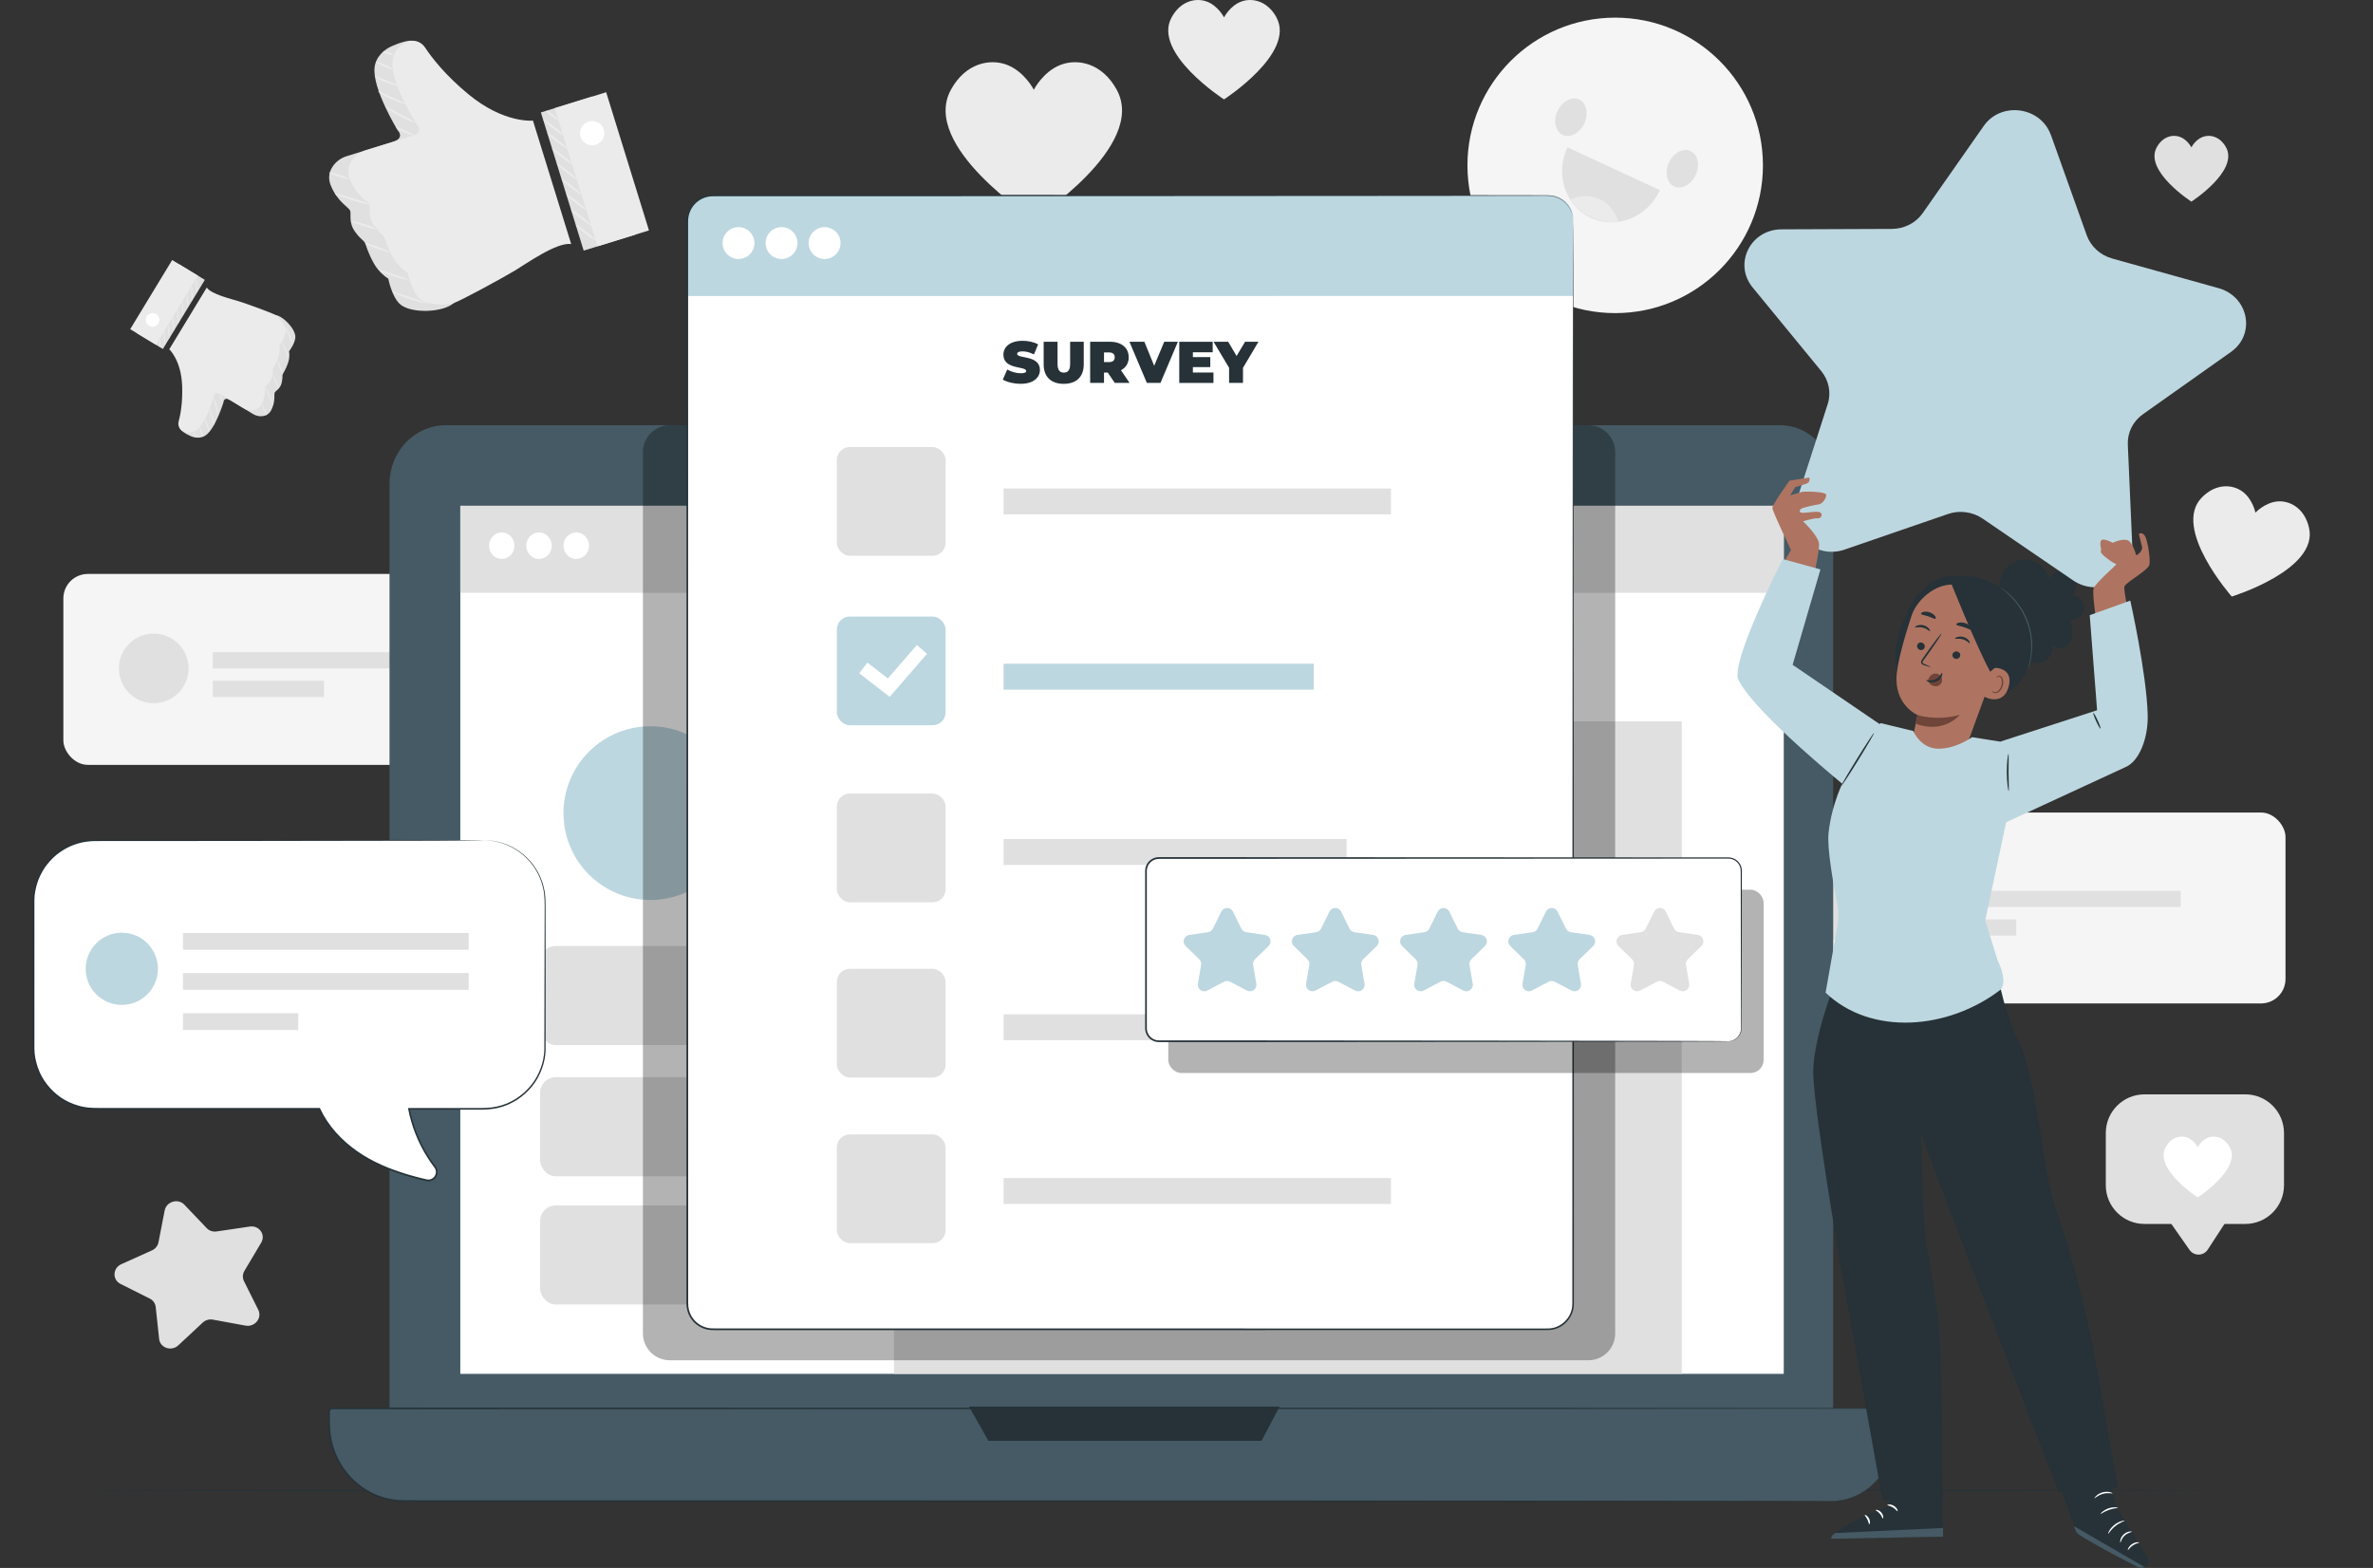 <?xml version="1.0" encoding="UTF-8"?>
<svg xmlns="http://www.w3.org/2000/svg" viewBox="0 0 708.95 468.46">
  <rect x="0" y="0" width="708.95" height="468.46" fill="#333333" stroke="none"/>
  <defs>
    <style>
      .cls-1 {
        fill: #fff;
      }

      .cls-2 {
        fill: #f5f5f5;
      }

      .cls-3 {
        fill: #455a64;
      }

      .cls-4 {
        fill: #ae7461;
      }

      .cls-5 {
        fill: #e0e0e0;
      }

      .cls-6 {
        fill: #bdd7e0;
      }

      .cls-7 {
        fill: #6f4439;
      }

      .cls-8 {
        opacity: .3;
      }

      .cls-9 {
        fill: #ebebeb;
      }

      .cls-10 {
        fill: #263238;
      }
    </style>
  </defs>
  <g id="Background_Complete" data-name="Background Complete">
    <path class="cls-9" d="M689.84,157.69c-1.38-6.02-5.88-8.17-9.4-7.88-3.82,.32-6.62,3.36-6.62,3.36,0,0-.79-4.05-3.89-6.32-2.85-2.09-7.81-2.61-12.13,1.8-9.03,9.2,8.95,29.58,8.95,29.58,0,0,25.97-7.97,23.09-20.54Z"/>
    <path class="cls-9" d="M333.63,26.81c-4.41-8.07-11.73-9.32-16.65-7.48-5.35,2-8.12,7.48-8.12,7.48,0,0-2.78-5.48-8.12-7.48-4.92-1.84-12.24-.58-16.65,7.48-9.21,16.83,24.77,38.75,24.77,38.75,0,0,33.98-21.91,24.77-38.75Z"/>
    <path class="cls-9" d="M381.36,5.2c-2.79-5.1-7.42-5.89-10.53-4.73-3.38,1.26-5.14,4.73-5.14,4.73,0,0-1.76-3.47-5.14-4.73-3.11-1.16-7.74-.37-10.53,4.73-5.82,10.64,15.66,24.5,15.66,24.5,0,0,21.49-13.86,15.66-24.5Z"/>
    <g>
      <g>
        <circle class="cls-2" cx="482.55" cy="49.41" r="44.14"/>
        <path class="cls-5" d="M498.6,48.56c-1.35,2.92-.65,6.11,1.56,7.14,2.21,1.02,5.1-.51,6.45-3.43,1.35-2.92,.65-6.11-1.56-7.14-2.21-1.02-5.1,.51-6.45,3.43Z"/>
        <path class="cls-5" d="M465.31,33.16c-1.35,2.92-.65,6.11,1.56,7.14,2.21,1.02,5.1-.51,6.45-3.43,1.35-2.92,.65-6.11-1.56-7.14-2.21-1.02-5.1,.51-6.45,3.43Z"/>
      </g>
      <g>
        <path class="cls-5" d="M468.27,44.02c-3.75,8.11-.61,17.55,7.03,21.09,7.63,3.53,16.86-.18,20.62-8.3l-27.64-12.79Z"/>
        <path class="cls-9" d="M469.1,59.62s4.34-2.22,8.8-.15c4.46,2.07,5.6,6.82,5.6,6.82,0,0-8.76,1.34-14.4-6.66Z"/>
      </g>
    </g>
    <g>
      <g>
        <rect class="cls-5" x="167.62" y="30.23" width="16.08" height="43.22" transform="translate(-7.47 54.31) rotate(-17.21)"/>
        <rect class="cls-9" x="171.77" y="28.95" width="16.08" height="43.22" transform="translate(-6.91 55.48) rotate(-17.21)"/>
        <path class="cls-1" d="M173.45,40.86c.59,1.91,2.63,2.99,4.54,2.39,1.91-.59,2.99-2.63,2.39-4.54-.59-1.91-2.63-2.99-4.54-2.39-1.91,.59-2.99,2.63-2.39,4.54Z"/>
        <path class="cls-9" d="M163.54,39.78c.11-.14,1.54,.79,3.19,2.08,1.65,1.29,2.9,2.45,2.79,2.59-.11,.14-1.54-.79-3.19-2.08-1.65-1.29-2.9-2.45-2.79-2.59Z"/>
        <path class="cls-9" d="M164.95,44.35c.11-.14,1.54,.79,3.19,2.08,1.65,1.29,2.9,2.45,2.79,2.59-.11,.14-1.54-.79-3.19-2.08-1.65-1.29-2.9-2.45-2.79-2.59Z"/>
        <path class="cls-9" d="M166.37,48.92c.11-.14,1.54,.79,3.19,2.08,1.65,1.29,2.9,2.45,2.79,2.59-.11,.14-1.54-.79-3.19-2.08-1.65-1.29-2.9-2.45-2.79-2.59Z"/>
        <path class="cls-9" d="M167.78,53.49c.11-.14,1.54,.79,3.19,2.08,1.65,1.29,2.9,2.45,2.79,2.59-.11,.14-1.54-.79-3.19-2.08-1.65-1.29-2.9-2.45-2.79-2.59Z"/>
        <path class="cls-9" d="M169.2,58.05c.11-.14,1.54,.79,3.19,2.08,1.65,1.29,2.9,2.45,2.79,2.59-.11,.14-1.54-.79-3.19-2.08-1.65-1.29-2.9-2.45-2.79-2.59Z"/>
        <path class="cls-9" d="M170.61,62.62c.11-.14,1.54,.79,3.19,2.08,1.65,1.29,2.9,2.45,2.79,2.59-.11,.14-1.54-.79-3.19-2.08-1.65-1.29-2.9-2.45-2.79-2.59Z"/>
        <path class="cls-9" d="M172.03,67.19c.11-.14,1.54,.79,3.19,2.08,1.65,1.29,2.9,2.45,2.79,2.59s-1.54-.79-3.19-2.08c-1.65-1.29-2.9-2.45-2.79-2.59Z"/>
        <path class="cls-9" d="M162.33,35.74c.11-.14,1.54,.79,3.19,2.08,1.65,1.29,2.9,2.45,2.79,2.59-.11,.14-1.54-.79-3.19-2.08-1.65-1.29-2.9-2.45-2.79-2.59Z"/>
        <path class="cls-9" d="M163.22,33.08c.11-.14,.99,.36,1.97,1.13,.98,.76,1.68,1.5,1.57,1.64-.11,.14-.99-.36-1.97-1.13-.98-.76-1.68-1.5-1.57-1.64Z"/>
      </g>
      <g>
        <path class="cls-5" d="M165.62,74.03l-12.14-36.22s-8.61,.94-19.27-7.86c-7.05-5.82-7.69-14.11-9.6-17.03-1.17-1.79-5.67,.04-7.62,.9-1.85,.82-4.69,2.87-5.08,6.32-.73,6.4,6.9,18.79,6.9,18.79,0,0,2.36,2.28-1.48,3.47l-13.7,4.24c-1.78,.55-3.34,1.68-4.33,3.25-.87,1.38-1.39,3.24-.5,5.46,2.03,5.08,5.49,6.57,5.83,7.66,.34,1.1-.57,3.48,1.5,6.3,2.07,2.81,2.68,2.33,3.14,3.84,.47,1.51,1.93,5.26,3.61,7.3,1.68,2.03,3.12,2.79,3.12,2.79,0,0,.98,5.2,3.38,7.52,3.15,3.04,12.95,2.67,16.15-.19,1.5-1.34,9.05-5.81,12.59-7.96,3.54-2.15,13.24-9.22,17.5-8.58Z"/>
        <path class="cls-9" d="M170.65,72.93l-11.43-36.9s-8.61,.94-19.27-7.86c-7.05-5.82-11.04-11.06-12.96-13.98-1.17-1.79-3.46-2.53-5.41-1.67-1.85,.82-3.93,2.29-4.32,5.74-.73,6.4,7.28,18.89,7.28,18.89,0,0,2.36,2.28-1.48,3.47l-13.7,4.24c-1.78,.55-3.34,1.68-4.33,3.25-.87,1.38-1.39,3.24-.5,5.46,2.03,5.08,5.49,6.57,5.83,7.66,.34,1.1-.57,3.48,1.5,6.3s2.68,2.33,3.14,3.84c.47,1.51,1.93,5.26,3.61,7.3,1.68,2.03,3.12,2.79,3.12,2.79,0,0,1.12,5.07,3.38,7.52s8.49,2.18,10.41,1.58c1.92-.59,14.79-7.59,18.33-9.74,3.54-2.15,12.54-8.54,16.79-7.91Z"/>
        <path class="cls-9" d="M115.24,31.96c.1-.16,2.07,.89,4.5,2.17,2.43,1.28,4.41,2.32,4.33,2.49-.07,.16-2.18-.62-4.64-1.92-2.45-1.29-4.29-2.59-4.2-2.74Z"/>
        <path class="cls-9" d="M112.98,27.26c.1-.15,1.89,.78,4.18,1.77,2.3,.98,4.12,1.93,4.04,2.1-.07,.15-1.98-.52-4.3-1.51-2.33-1-4.02-2.21-3.92-2.36Z"/>
        <path class="cls-9" d="M111.97,22.69c.11-.17,1.54,.63,3.44,1.28,1.94,.64,3.43,1.48,3.34,1.64-.08,.16-1.61-.39-3.56-1.03-1.98-.68-3.32-1.76-3.23-1.89Z"/>
        <path class="cls-9" d="M112.33,18.51c.07-.16,1.24,.18,2.62,.78,1.38,.59,2.44,1.21,2.37,1.37-.07,.16-1.24-.18-2.62-.78-1.38-.59-2.44-1.21-2.37-1.37Z"/>
        <path class="cls-9" d="M114.44,15.46c.04-.17,.77-.11,1.63,.14,.86,.25,1.5,.59,1.45,.76-.06,.17-.79,.11-1.63-.14-.84-.24-1.49-.58-1.45-.76Z"/>
        <path class="cls-9" d="M118.33,38.13c.07-.16,1.31,.21,2.77,.84,1.46,.63,2.58,1.27,2.51,1.44-.07,.16-1.31-.21-2.77-.84-1.46-.63-2.58-1.27-2.51-1.44Z"/>
        <path class="cls-9" d="M100.02,57.9c.05-.17,2.37,.4,5.18,1.26,2.81,.87,5.04,1.71,4.99,1.88-.05,.17-2.37-.4-5.18-1.27-2.81-.87-5.04-1.71-4.99-1.88Z"/>
        <path class="cls-9" d="M98.3,51.58c.05-.17,1.45,.11,3.13,.64,1.67,.52,2.99,1.08,2.94,1.25-.05,.17-1.45-.11-3.13-.64-1.67-.52-2.99-1.08-2.94-1.25Z"/>
        <path class="cls-9" d="M104.89,66.21c.03-.17,1.81,.03,3.9,.68,2.09,.64,3.68,1.47,3.61,1.63-.07,.17-1.74-.38-3.8-1.01-2.06-.64-3.74-1.12-3.71-1.3Z"/>
        <path class="cls-9" d="M109.09,72.7c.06-.17,1.75,.28,3.78,1.01,2.03,.72,3.62,1.45,3.56,1.62-.06,.17-1.75-.28-3.78-1.01-2.03-.72-3.62-1.45-3.56-1.62Z"/>
        <path class="cls-9" d="M113.29,80.61c.07-.17,1.98,.52,4.34,1.31,2.36,.79,4.3,1.38,4.26,1.56-.04,.17-2.07-.15-4.46-.95-2.4-.8-4.21-1.76-4.14-1.92Z"/>
        <path class="cls-9" d="M117.24,87.14c.07-.16,2.29,.63,5.06,1.54,2.76,.93,5.01,1.63,4.97,1.8-.04,.18-2.39-.25-5.18-1.19-2.79-.92-4.93-1.99-4.85-2.16Z"/>
      </g>
    </g>
    <g>
      <rect class="cls-2" x="18.93" y="171.48" width="158.32" height="57.04" rx="7.31" ry="7.31"/>
      <circle class="cls-5" cx="45.93" cy="199.7" r="10.41"/>
      <rect class="cls-5" x="63.58" y="194.86" width="82.34" height="4.84"/>
      <rect class="cls-5" x="63.58" y="203.4" width="33.23" height="4.84"/>
    </g>
    <g>
      <rect class="cls-2" x="524.49" y="242.76" width="158.32" height="57.04" rx="7.31" ry="7.31"/>
      <circle class="cls-5" cx="551.49" cy="270.99" r="10.41" transform="translate(15.11 570.78) rotate(-55.37)"/>
      <rect class="cls-5" x="569.14" y="266.15" width="82.34" height="4.84"/>
      <rect class="cls-5" x="569.14" y="274.69" width="33.23" height="4.84"/>
    </g>
    <g>
      <g>
        <rect class="cls-5" x="39.01" y="87.12" width="24.16" height="8.99" transform="translate(-53.74 87.74) rotate(-58.74)"/>
        <rect class="cls-9" x="36.93" y="85.86" width="24.16" height="8.99" transform="translate(-53.66 85.36) rotate(-58.74)"/>
        <path class="cls-1" d="M47.32,96.62c.58-.96,.28-2.21-.68-2.79s-2.21-.28-2.79,.68c-.58,.96-.28,2.21,.68,2.79,.96,.58,2.21,.28,2.79-.68Z"/>
        <path class="cls-9" d="M50.54,101.16c-.1,0-.24-.94-.31-2.11-.07-1.17-.05-2.12,.05-2.13,.1,0,.24,.94,.31,2.11,.07,1.17,.05,2.12-.05,2.13Z"/>
        <path class="cls-9" d="M51.93,98.88c-.1,0-.24-.94-.31-2.11-.07-1.17-.05-2.12,.05-2.13,.1,0,.24,.94,.31,2.11,.07,1.17,.05,2.12-.05,2.13Z"/>
        <path class="cls-9" d="M53.31,96.59c-.1,0-.24-.94-.31-2.11-.07-1.17-.05-2.12,.05-2.13,.1,0,.24,.94,.31,2.11,.07,1.17,.05,2.12-.05,2.13Z"/>
        <path class="cls-9" d="M54.7,94.31c-.1,0-.24-.94-.31-2.11-.07-1.17-.05-2.12,.05-2.13,.1,0,.24,.94,.31,2.11,.07,1.17,.05,2.12-.05,2.13Z"/>
        <path class="cls-9" d="M56.09,92.02c-.1,0-.24-.94-.31-2.11-.07-1.17-.05-2.12,.05-2.13,.1,0,.24,.94,.31,2.11,.07,1.17,.05,2.12-.05,2.13Z"/>
        <path class="cls-9" d="M57.48,89.74c-.1,0-.24-.94-.31-2.11-.07-1.17-.05-2.12,.05-2.13,.1,0,.24,.94,.31,2.11,.07,1.17,.05,2.12-.05,2.13Z"/>
        <path class="cls-9" d="M58.86,87.45c-.1,0-.24-.94-.31-2.11-.07-1.17-.05-2.12,.05-2.13,.1,0,.24,.94,.31,2.11,.07,1.17,.05,2.12-.05,2.13Z"/>
        <path class="cls-9" d="M49.29,103.17c-.1,0-.24-.94-.31-2.11-.07-1.17-.05-2.12,.05-2.13,.1,0,.24,.94,.31,2.11,.07,1.17,.05,2.12-.05,2.13Z"/>
        <path class="cls-9" d="M47.85,103.78c-.1,0-.22-.55-.26-1.24-.04-.69,0-1.26,.1-1.26,.1,0,.22,.55,.26,1.24,.04,.69,0,1.26-.1,1.26Z"/>
      </g>
      <g>
        <path class="cls-5" d="M64.11,87.6l-10.67,18.51s3.59,3.26,3.85,10.98c.18,5.11-3.06,8.45-3.57,10.33-.31,1.15,2.12,2.36,3.2,2.86,1.03,.47,2.94,.9,4.53-.21,2.95-2.07,5.31-9.86,5.31-9.86,0,0,.08-1.83,2-.66l6.85,4.16c.89,.54,1.94,.78,2.97,.61,.9-.15,1.87-.62,2.47-1.81,1.38-2.73,.71-4.73,1.05-5.28,.33-.55,1.67-1.05,2.08-2.96,.41-1.91-.02-1.98,.44-2.74,.46-.75,1.49-2.76,1.72-4.22,.23-1.46,.01-2.34,.01-2.34,0,0,1.81-2.34,1.89-4.2,.11-2.45-3.68-6.41-6.07-6.69-1.12-.13-5.79-1.63-8-2.32-2.21-.69-8.77-2.13-10.08-4.14Z"/>
        <path class="cls-9" d="M61.78,85.9l-11.21,18.46s3.59,3.26,3.85,10.98c.18,5.11-.54,8.72-1.05,10.6-.31,1.15,.22,2.39,1.31,2.88,1.03,.47,2.41,.8,4-.32,2.95-2.07,5.21-10.05,5.21-10.05,0,0,.08-1.83,2-.66l6.85,4.16c.89,.54,1.94,.78,2.97,.61,.9-.15,1.87-.62,2.47-1.81,1.38-2.73,.71-4.73,1.05-5.28,.33-.55,1.67-1.05,2.08-2.96,.41-1.91-.02-1.98,.44-2.74s1.49-2.76,1.72-4.22,.01-2.34,.01-2.34c0,0,1.71-2.35,1.89-4.2,.19-1.86-2.24-4.36-3.2-4.95-.96-.58-8.66-3.38-10.87-4.06-2.21-.69-8.22-2.08-9.53-4.1Z"/>
        <path class="cls-9" d="M65.16,124.28c-.1,.02-.4-1.2-.76-2.69-.36-1.49-.66-2.71-.56-2.74,.09-.03,.55,1.14,.92,2.65,.37,1.51,.51,2.76,.41,2.77Z"/>
        <path class="cls-9" d="M64.03,126.97c-.1,.02-.37-1.08-.81-2.4-.44-1.33-.72-2.44-.62-2.47,.09-.02,.52,1.02,.96,2.36,.45,1.34,.56,2.5,.46,2.51Z"/>
        <path class="cls-9" d="M62.49,129.08c-.11,.02-.31-.88-.74-1.92-.45-1.05-.65-1.98-.55-2.01,.1-.02,.44,.82,.89,1.87,.45,1.08,.49,2.04,.4,2.05Z"/>
        <path class="cls-9" d="M60.61,130.48c-.1,.03-.38-.59-.65-1.39-.26-.8-.4-1.47-.3-1.5,.09-.03,.38,.59,.65,1.39,.26,.8,.4,1.47,.3,1.5Z"/>
        <path class="cls-9" d="M58.56,130.73c-.09,.05-.33-.28-.55-.73-.21-.45-.31-.85-.22-.89,.09-.04,.34,.29,.55,.73,.21,.44,.31,.84,.22,.89Z"/>
        <path class="cls-9" d="M66.6,120.7c-.09,.03-.4-.63-.67-1.47-.28-.84-.42-1.55-.33-1.58,.09-.03,.4,.63,.67,1.47,.28,.84,.42,1.55,.33,1.58Z"/>
        <path class="cls-9" d="M81.67,121.04c-.09,.04-.71-1.14-1.39-2.64-.68-1.5-1.15-2.75-1.06-2.79,.09-.04,.71,1.14,1.39,2.64,.68,1.5,1.15,2.75,1.06,2.79Z"/>
        <path class="cls-9" d="M79.66,124.1c-.09,.04-.49-.65-.89-1.55-.4-.89-.65-1.65-.56-1.69,.09-.04,.49,.65,.89,1.55,.4,.89,.65,1.65,.56,1.69Z"/>
        <path class="cls-9" d="M83.34,115.92c-.08,.05-.65-.77-1.16-1.88-.51-1.11-.75-2.08-.66-2.11,.1-.03,.49,.87,.99,1.96,.5,1.1,.92,1.98,.83,2.03Z"/>
        <path class="cls-9" d="M84.5,111.76c-.09,.04-.53-.84-.98-1.95-.45-1.12-.74-2.05-.64-2.09,.09-.04,.53,.84,.98,1.95,.45,1.12,.74,2.05,.64,2.09Z"/>
        <path class="cls-9" d="M86.25,107.06c-.1,.03-.52-1.02-1.06-2.3-.54-1.28-1.01-2.31-.92-2.36,.09-.05,.7,.92,1.26,2.22,.55,1.3,.82,2.41,.73,2.44Z"/>
        <path class="cls-9" d="M87.52,102.99c-.09,.03-.58-1.19-1.23-2.69-.63-1.5-1.17-2.7-1.09-2.75,.09-.05,.78,1.09,1.42,2.61,.65,1.51,.99,2.8,.89,2.83Z"/>
      </g>
    </g>
    <path class="cls-5" d="M665.05,44.03c-1.85-3.37-4.91-3.9-6.96-3.13-2.24,.84-3.4,3.13-3.4,3.13,0,0-1.16-2.29-3.4-3.13-2.06-.77-5.12-.24-6.96,3.13-3.85,7.04,10.36,16.21,10.36,16.21,0,0,14.22-9.17,10.36-16.21Z"/>
    <path class="cls-5" d="M55.08,359.93l6.67,7c.75,.79,1.86,1.16,2.98,.99l9.91-1.46c2.81-.41,4.81,2.44,3.39,4.82l-5.01,8.43c-.56,.95-.61,2.09-.13,3.06l4.28,8.58c1.21,2.43-1.04,5.21-3.8,4.71l-9.77-1.79c-1.1-.2-2.24,.13-3.06,.9l-7.26,6.77c-2.06,1.92-5.45,.78-5.74-1.92l-1.02-9.53c-.12-1.07-.77-2.01-1.76-2.5l-8.77-4.4c-2.48-1.25-2.33-4.73,.26-5.89l9.13-4.11c1.03-.46,1.77-1.38,1.97-2.44l1.85-9.49c.52-2.69,4.01-3.71,5.9-1.72Z"/>
    <g>
      <path class="cls-5" d="M641.98,356.06l12.16,17.38c1.33,1.9,4.17,1.86,5.44-.09l11.77-18.08-29.36,.79Z"/>
      <path class="cls-5" d="M640.68,326.96h30.12c6.38,0,11.56,5.18,11.56,11.56v15.6c0,6.38-5.18,11.56-11.56,11.56h-30.12c-6.38,0-11.56-5.18-11.56-11.56v-15.6c0-6.38,5.18-11.56,11.56-11.56Z"/>
      <path class="cls-1" d="M666.17,342.76c-1.71-3.12-4.54-3.6-6.44-2.89-2.07,.77-3.14,2.89-3.14,2.89,0,0-1.07-2.12-3.14-2.89-1.9-.71-4.73-.23-6.44,2.89-3.56,6.51,9.58,14.99,9.58,14.99,0,0,13.14-8.48,9.58-14.99Z"/>
    </g>
  </g>
  <g id="Floor">
    <path class="cls-10" d="M661.57,445.34c0,.14-143.32,.26-320.08,.26s-320.11-.12-320.11-.26,143.29-.26,320.11-.26,320.08,.12,320.08,.26Z"/>
  </g>
  <g id="Device">
    <g>
      <g>
        <path class="cls-3" d="M524.62,443.65H139.42c-12.73,0-23.05-10.74-23.05-23.99V144.54c0-9.67,7.53-17.5,16.82-17.5h398.6c8.78,0,15.89,7.4,15.89,16.54V419.66c0,13.25-10.32,23.99-23.05,23.99Z"/>
        <g>
          <path class="cls-3" d="M547.22,448.47H120.62c-12.31,0-22.29-10.38-22.29-23.19v-3.61c0-.49,.38-.89,.86-.89h465.57c.47,0,.86,.4,.86,.89v7.67c0,10.57-8.24,19.14-18.4,19.14Z"/>
          <path class="cls-10" d="M547.22,448.47s.21-.02,.63-.05c.42-.05,1.05,0,1.86-.18,1.63-.22,4.09-.78,6.86-2.52,1.4-.83,2.82-2.02,4.16-3.54,1.34-1.52,2.58-3.42,3.46-5.69,.9-2.27,1.37-4.9,1.34-7.72,0-1.41,0-2.88,0-4.38,0-.75,0-1.52,0-2.29,0-.39,.03-.78-.25-1.02-.25-.27-.63-.21-1.02-.21-24.54,.02-60.03,.05-103.9,.08-87.73,.02-208.93,.04-342.78,.07-4.18,0-8.36,0-12.52,0h-3.12s-1.56,0-1.56,0h-1.17c-.12,0-.19,.01-.29,.05-.17,.08-.31,.24-.35,.43-.04,.16-.01,.49-.02,.74v1.62c-.02,1.08,.03,2.15,.09,3.21,.18,2.11,.56,4.22,1.31,6.2,.31,1.01,.81,1.94,1.24,2.9,.54,.9,1,1.85,1.65,2.67,2.38,3.43,5.72,6.08,9.43,7.69,1.87,.78,3.84,1.3,5.83,1.55,1.99,.2,4.02,.16,6.05,.16,4.04,0,8.07,0,12.09,0,8.03,0,15.99,0,23.88,0,31.56,0,62.01,0,91.01,.01,58,.02,110.24,.04,154.1,.05,43.86,.03,79.36,.06,103.89,.08,12.26,.02,21.78,.04,28.25,.05,3.23,.01,5.69,.02,7.35,.02,1.65,0,2.5,.03,2.5,.03,0,0-.85,.02-2.5,.03-1.66,0-4.12,.01-7.35,.02-6.46,.01-15.98,.03-28.25,.05-24.53,.02-60.03,.05-103.89,.08-43.87,.02-96.1,.03-154.1,.05-29,0-59.45,0-91.01,.01-7.89,0-15.85,0-23.88,0-4.01,0-8.04,0-12.09,0-2.02,0-4.05,.04-6.1-.16-2.04-.26-4.04-.78-5.96-1.58-3.8-1.64-7.21-4.35-9.63-7.85-.66-.84-1.13-1.81-1.68-2.72-.44-.98-.95-1.93-1.26-2.96-.76-2.02-1.16-4.17-1.34-6.33-.06-1.09-.11-2.17-.09-3.24v-1.62c.01-.29-.03-.5,.04-.87,.08-.34,.32-.62,.63-.76,.15-.07,.33-.1,.47-.09h2.72s3.12,0,3.12,0c4.16,0,8.33,0,12.52,0,133.85,.03,255.04,.05,342.78,.07,43.86,.03,79.36,.06,103.9,.08h.58c.21,.03,.41,.12,.56,.27,.15,.15,.26,.35,.29,.56,.03,.22,0,.4,.01,.6,0,.78,0,1.54,0,2.29,0,1.51,0,2.97,0,4.38,.03,2.84-.46,5.5-1.37,7.78-.9,2.29-2.15,4.19-3.5,5.72-1.36,1.53-2.79,2.72-4.2,3.54-2.79,1.73-5.27,2.28-6.91,2.48-.82,.16-1.45,.11-1.87,.15-.42,.02-.63,.02-.63,.02Z"/>
        </g>
        <polygon class="cls-10" points="289.5 420.24 295.3 430.48 376.9 430.48 382.28 420.24 289.5 420.24"/>
      </g>
      <g>
        <rect class="cls-1" x="137.52" y="151.12" width="395.39" height="259.35"/>
        <rect class="cls-5" x="137.52" y="151.12" width="395.39" height="26"/>
        <path class="cls-1" d="M153.71,163.04c0,2.18-1.71,3.96-3.81,3.96s-3.81-1.77-3.81-3.96,1.71-3.96,3.81-3.96,3.81,1.77,3.81,3.96Z"/>
        <path class="cls-1" d="M164.84,163.04c0,2.18-1.71,3.96-3.81,3.96s-3.81-1.77-3.81-3.96,1.71-3.96,3.81-3.96,3.81,1.77,3.81,3.96Z"/>
        <path class="cls-1" d="M175.97,163.04c0,2.18-1.71,3.96-3.81,3.96s-3.81-1.77-3.81-3.96,1.71-3.96,3.81-3.96,3.81,1.77,3.81,3.96Z"/>
      </g>
      <circle class="cls-6" cx="194.29" cy="242.94" r="25.95" transform="translate(-114.88 208.54) rotate(-45)"/>
      <rect class="cls-5" x="161.37" y="282.63" width="94.97" height="29.61" rx="4.67" ry="4.67"/>
      <rect class="cls-5" x="161.37" y="321.83" width="94.97" height="29.61" rx="4.67" ry="4.67"/>
      <rect class="cls-5" x="161.37" y="360.14" width="94.97" height="29.61" rx="4.67" ry="4.67"/>
      <rect class="cls-5" x="267.09" y="215.52" width="235.34" height="194.95"/>
    </g>
  </g>
  <g id="Shadow_2" data-name="Shadow 2">
    <g class="cls-8">
      <path d="M200.1,127.05H474.53c4.43,0,8.02,3.59,8.02,8.02V398.39c0,4.43-3.59,8.02-8.02,8.02H200.1c-4.43,0-8.02-3.59-8.02-8.02V135.07c0-4.43,3.59-8.02,8.02-8.02Z"/>
    </g>
  </g>
  <g id="Screen">
    <g>
      <g>
        <g>
          <rect class="cls-1" x="168.3" y="95.47" width="338.74" height="264.64" rx="7.62" ry="7.62" transform="translate(109.89 565.47) rotate(-90)"/>
          <path class="cls-6" d="M212.83,58.42h250.21c3.84,0,6.96,3.12,6.96,6.96v23.05H205.36v-22.54c0-4.12,3.35-7.47,7.47-7.47Z"/>
          <path class="cls-10" d="M470,66.04s-.02-.26-.05-.77c-.08-.51-.18-1.28-.59-2.21-.41-.92-1.11-2.02-2.29-2.96-1.17-.93-2.87-1.64-4.85-1.62-7.95,.01-19.68,.03-34.78,.05-30.21,.02-73.91,.05-127.91,.08-13.5,0-27.65,.01-42.38,.02-7.37,0-14.89,0-22.55,0-3.83,0-7.7,0-11.6,0-1.95,0-3.91,0-5.88,0-.98,0-1.97,0-2.96,0-1,0-1.97-.03-2.9,.21-1.88,.44-3.57,1.66-4.58,3.32-.51,.83-.86,1.76-1.01,2.72-.15,.95-.08,1.97-.1,2.98,0,4.04,0,8.11,0,12.21,0,8.2,0,16.54,0,24.99,0,16.91,0,34.32,.01,52.17,0,71.4,.01,149.9,.02,232.29,0,1.25,.32,2.48,.91,3.58,.62,1.07,1.47,2.03,2.53,2.67,1.05,.66,2.26,1.06,3.5,1.11,1.25,.04,2.55,.01,3.83,.02,5.12,0,10.22,0,15.31,0,10.17,0,20.28,0,30.32,0,20.07,0,39.84,0,59.27,0,38.86,0,76.34,.01,112.04,.02,8.93,0,17.74,0,26.44,0,1.08-.01,2.19,.03,3.24-.03,1.05-.08,2.07-.39,2.98-.91,1.83-1.03,3.18-2.85,3.61-4.89,.24-1.01,.15-2.08,.17-3.15,0-1.07,0-2.14,0-3.2,0-2.13,0-4.25,0-6.37,0-16.91,0-33.33,.01-49.21,.01-31.75,.02-61.33,.03-88.33,.03-54,.06-97.7,.08-127.9,.02-15.1,.04-26.82,.05-34.77,.01-3.97,.02-7,.03-9.04,0-2.04,.03-3.08,.03-3.08,0,0,.02,1.04,.03,3.08,0,2.04,.01,5.07,.03,9.04,.01,7.95,.03,19.68,.05,34.77,.02,30.2,.05,73.9,.08,127.9,0,27,.02,56.58,.03,88.33,0,15.88,0,32.3,.01,49.21,0,2.11,0,4.24,0,6.37,0,1.06,0,2.13,0,3.2-.02,1.05,.08,2.15-.18,3.25-.46,2.17-1.89,4.1-3.83,5.2-.97,.55-2.06,.88-3.17,.97-1.12,.07-2.18,.02-3.27,.03-8.7,0-17.51,0-26.44,0-35.71,0-73.19,0-112.04,.02-19.43,0-39.2,0-59.27,0-10.03,0-20.14,0-30.32,0-5.09,0-10.19,0-15.31,0-1.29,0-2.55,.02-3.86-.02-1.33-.06-2.63-.48-3.75-1.19-1.14-.69-2.05-1.71-2.71-2.86-.64-1.17-.97-2.5-.98-3.83,0-82.39,.01-160.89,.02-232.29,0-17.85,0-35.26,.01-52.17,0-8.46,0-16.79,0-24.99,0-4.1,0-8.17,0-12.21,.02-1.01-.05-2.01,.11-3.05,.16-1.02,.53-2.01,1.07-2.88,1.08-1.76,2.86-3.05,4.85-3.51,1-.25,2.03-.22,3-.22,.99,0,1.97,0,2.96,0,1.97,0,3.93,0,5.88,0,3.9,0,7.77,0,11.6,0,7.66,0,15.18,0,22.55,0,14.74,0,28.88,.01,42.38,.02,54,.04,97.7,.06,127.91,.08,15.1,.02,26.82,.04,34.78,.05,2.01-.02,3.73,.71,4.9,1.66,1.19,.95,1.89,2.07,2.29,3,.4,.95,.49,1.72,.56,2.23,.02,.52,.03,.78,.03,.78Z"/>
        </g>
        <g>
          <path class="cls-10" d="M299.59,113.42l1.33-3.02c1.16,.68,2.7,1.12,4.06,1.12,1.18,0,1.6-.25,1.6-.67,0-1.55-6.8-.3-6.8-4.88,0-2.28,1.91-4.15,5.73-4.15,1.65,0,3.35,.35,4.64,1.07l-1.25,3c-1.21-.61-2.35-.91-3.42-.91-1.21,0-1.6,.35-1.6,.77,0,1.48,6.8,.25,6.8,4.78,0,2.25-1.91,4.14-5.73,4.14-2.05,0-4.13-.51-5.36-1.26Z"/>
          <path class="cls-10" d="M311.8,108.87v-6.76h4.15v6.64c0,1.88,.72,2.58,1.88,2.58s1.88-.7,1.88-2.58v-6.64h4.07v6.76c0,3.69-2.21,5.81-5.99,5.81s-5.99-2.12-5.99-5.81Z"/>
          <path class="cls-10" d="M330.95,111.31h-1.12v3.09h-4.14v-12.29h5.92c3.42,0,5.6,1.79,5.6,4.64,0,1.77-.84,3.11-2.32,3.86l2.58,3.79h-4.43l-2.09-3.09Zm.39-6.01h-1.51v2.88h1.51c1.14,0,1.69-.54,1.69-1.44s-.54-1.44-1.69-1.44Z"/>
          <path class="cls-10" d="M351.9,102.11l-5.2,12.29h-4.07l-5.2-12.29h4.46l2.93,7.18,3-7.18h4.07Z"/>
          <path class="cls-10" d="M362.53,111.28v3.13h-10.22v-12.29h9.99v3.13h-5.92v1.44h5.2v2.99h-5.2v1.62h6.15Z"/>
          <path class="cls-10" d="M371.35,109.94v4.46h-4.15v-4.51l-4.64-7.78h4.37l2.51,4.25,2.53-4.25h4l-4.64,7.83Z"/>
        </g>
        <g>
          <rect class="cls-6" x="250.02" y="184.21" width="32.48" height="32.48" rx="3.86" ry="3.86"/>
          <polygon class="cls-1" points="265.8 208.19 256.7 201.16 259.15 197.98 265.25 202.7 273.93 192.71 276.96 195.35 265.8 208.19"/>
        </g>
        <rect class="cls-5" x="299.83" y="145.94" width="115.73" height="7.74"/>
        <rect class="cls-5" x="250.02" y="133.57" width="32.48" height="32.48" rx="3.86" ry="3.86"/>
        <rect class="cls-6" x="299.83" y="198.31" width="92.65" height="7.74"/>
        <rect class="cls-5" x="250.02" y="237.09" width="32.48" height="32.48" rx="3.86" ry="3.86"/>
        <rect class="cls-5" x="299.83" y="250.68" width="102.47" height="7.74"/>
        <rect class="cls-5" x="250.02" y="289.45" width="32.48" height="32.48" rx="3.86" ry="3.86"/>
        <rect class="cls-5" x="250.02" y="338.94" width="32.48" height="32.48" rx="3.86" ry="3.86"/>
        <rect class="cls-5" x="299.83" y="303.05" width="62.43" height="7.74"/>
        <rect class="cls-5" x="299.83" y="351.97" width="115.73" height="7.74"/>
      </g>
      <path class="cls-1" d="M225.39,72.62c0,2.63-2.13,4.76-4.76,4.76s-4.76-2.13-4.76-4.76,2.13-4.76,4.76-4.76,4.76,2.13,4.76,4.76Z"/>
      <path class="cls-1" d="M238.25,72.62c0,2.63-2.13,4.76-4.76,4.76s-4.76-2.13-4.76-4.76,2.13-4.76,4.76-4.76,4.76,2.13,4.76,4.76Z"/>
      <path class="cls-1" d="M251.11,72.62c0,2.63-2.13,4.76-4.76,4.76s-4.76-2.13-4.76-4.76,2.13-4.76,4.76-4.76,4.76,2.13,4.76,4.76Z"/>
    </g>
  </g>
  <g id="Shadow_1" data-name="Shadow 1">
    <g class="cls-8">
      <rect x="349.03" y="265.83" width="177.86" height="54.74" rx="3.86" ry="3.86"/>
    </g>
  </g>
  <g id="Stars">
    <g>
      <g>
        <rect class="cls-1" x="342.33" y="256.35" width="177.86" height="54.74" rx="3.86" ry="3.86"/>
        <path class="cls-10" d="M516.34,311.09s.41,.02,1.16-.21c.71-.23,1.85-.87,2.4-2.3,.3-.7,.23-1.57,.24-2.51,0-.94,0-1.97-.01-3.09,0-2.23-.02-4.81-.02-7.71-.01-5.8-.03-12.9-.04-21.14,0-4.12-.01-8.53-.02-13.2,0-.59,.02-1.16-.14-1.71-.15-.55-.43-1.06-.82-1.48-.77-.88-1.95-1.3-3.16-1.21-2.47,0-5,0-7.59,0-41.5,.02-98.82,.05-162.12,.08-.93,0-1.84,.36-2.5,1.01-.67,.64-1.07,1.53-1.1,2.45,0,1.96,0,3.92,0,5.87,0,3.91,0,7.79,0,11.65,0,7.71,0,15.31,0,22.77,0,1.87,0,3.72,0,5.57,.02,.94-.1,1.85,.26,2.64,.32,.8,.93,1.47,1.69,1.87,.38,.2,.79,.33,1.22,.38,.41,.04,.88,.02,1.34,.03,.91,0,1.82,0,2.73,0,1.81,0,3.62,0,5.41,0,7.18,0,14.21,0,21.07,0,27.43,.02,52.14,.04,72.89,.06,20.74,.03,37.53,.06,49.14,.08,5.79,.02,10.29,.04,13.36,.05,1.52,.01,2.68,.02,3.47,.03,.78,0,1.18,.03,1.18,.03,0,0-.4,.02-1.18,.03-.79,0-1.95,.01-3.47,.03-3.06,.01-7.57,.03-13.36,.05-11.61,.02-28.4,.05-49.14,.08-20.75,.02-45.45,.03-72.89,.06-6.86,0-13.89,0-21.07,0-1.8,0-3.6,0-5.41,0-.91,0-1.82,0-2.73,0-.46,0-.9,.02-1.4-.03-.48-.05-.96-.2-1.39-.43-.87-.45-1.57-1.21-1.93-2.13-.18-.45-.28-.94-.29-1.44v-1.39c0-1.85,0-3.71,0-5.57,0-7.46,0-15.06,0-22.77,0-3.85,0-7.74,0-11.65,0-1.96,0-3.92,0-5.89,.03-1.05,.49-2.08,1.26-2.81,.76-.73,1.81-1.16,2.86-1.15,63.31,.03,120.62,.06,162.12,.08,2.59,0,5.12,0,7.59,0,1.25-.09,2.59,.38,3.41,1.34,.42,.46,.73,1.02,.89,1.62,.17,.6,.15,1.22,.15,1.8,0,4.67-.01,9.08-.02,13.2-.02,8.24-.03,15.34-.04,21.14,0,2.9-.02,5.48-.02,7.71,0,1.12,0,2.15-.01,3.09-.01,.93,.05,1.82-.27,2.55-.58,1.47-1.75,2.1-2.48,2.32-.76,.21-1.17,.16-1.17,.16Z"/>
      </g>
      <g>
        <path class="cls-6" d="M429.52,272.36l-2.51,5.09c-.28,.57-.83,.97-1.46,1.06l-5.61,.82c-1.59,.23-2.22,2.18-1.07,3.31l4.06,3.96c.46,.45,.67,1.09,.56,1.72l-.96,5.59c-.27,1.58,1.39,2.79,2.81,2.04l5.02-2.64c.56-.3,1.24-.3,1.8,0l5.02,2.64c1.42,.75,3.08-.46,2.81-2.04l-.96-5.59c-.11-.63,.1-1.27,.56-1.72l4.06-3.96c1.15-1.12,.52-3.07-1.07-3.31l-5.61-.82c-.63-.09-1.18-.49-1.46-1.06l-2.51-5.09c-.71-1.44-2.77-1.44-3.48,0Z"/>
        <path class="cls-6" d="M461.85,272.36l-2.51,5.09c-.28,.57-.83,.97-1.46,1.06l-5.61,.82c-1.59,.23-2.22,2.18-1.07,3.31l4.06,3.96c.46,.45,.67,1.09,.56,1.72l-.96,5.59c-.27,1.58,1.39,2.79,2.81,2.04l5.02-2.64c.56-.3,1.24-.3,1.8,0l5.02,2.64c1.42,.75,3.08-.46,2.81-2.04l-.96-5.59c-.11-.63,.1-1.27,.56-1.72l4.06-3.96c1.15-1.12,.52-3.07-1.07-3.31l-5.61-.82c-.63-.09-1.18-.49-1.46-1.06l-2.51-5.09c-.71-1.44-2.77-1.44-3.48,0Z"/>
        <path class="cls-5" d="M494.18,272.36l-2.51,5.09c-.28,.57-.83,.97-1.46,1.06l-5.61,.82c-1.59,.23-2.22,2.18-1.07,3.31l4.06,3.96c.46,.45,.67,1.09,.56,1.72l-.96,5.59c-.27,1.58,1.39,2.79,2.81,2.04l5.02-2.64c.56-.3,1.24-.3,1.8,0l5.02,2.64c1.42,.75,3.08-.46,2.81-2.04l-.96-5.59c-.11-.63,.1-1.27,.56-1.72l4.06-3.96c1.15-1.12,.52-3.07-1.07-3.31l-5.61-.82c-.63-.09-1.18-.49-1.46-1.06l-2.51-5.09c-.71-1.44-2.77-1.44-3.48,0Z"/>
        <path class="cls-6" d="M397.19,272.36l-2.51,5.09c-.28,.57-.83,.97-1.46,1.06l-5.61,.82c-1.59,.23-2.22,2.18-1.07,3.31l4.06,3.96c.46,.45,.67,1.09,.56,1.72l-.96,5.59c-.27,1.58,1.39,2.79,2.81,2.04l5.02-2.64c.56-.3,1.24-.3,1.8,0l5.02,2.64c1.42,.75,3.08-.46,2.81-2.04l-.96-5.59c-.11-.63,.1-1.27,.56-1.72l4.06-3.96c1.15-1.12,.52-3.07-1.07-3.31l-5.61-.82c-.63-.09-1.18-.49-1.46-1.06l-2.51-5.09c-.71-1.44-2.77-1.44-3.48,0Z"/>
        <path class="cls-6" d="M364.87,272.36l-2.51,5.09c-.28,.57-.83,.97-1.46,1.06l-5.61,.82c-1.59,.23-2.22,2.18-1.07,3.31l4.06,3.96c.46,.45,.67,1.09,.56,1.72l-.96,5.59c-.27,1.58,1.39,2.79,2.81,2.04l5.02-2.64c.56-.3,1.24-.3,1.8,0l5.02,2.64c1.42,.75,3.08-.46,2.81-2.04l-.96-5.59c-.11-.63,.1-1.27,.56-1.72l4.06-3.96c1.15-1.12,.52-3.07-1.07-3.31l-5.61-.82c-.63-.09-1.18-.49-1.46-1.06l-2.51-5.09c-.71-1.44-2.77-1.44-3.48,0Z"/>
      </g>
    </g>
  </g>
  <g id="Speech_Bubble" data-name="Speech Bubble">
    <g>
      <g>
        <path class="cls-1" d="M144.52,251.05H28.37c-10.13,0-18.34,8.21-18.34,18.34v43.56c0,10.13,8.21,18.34,18.34,18.34H95.43c3.04,6.57,8.73,11.85,15.16,15.33,5.26,2.84,10.99,4.64,16.83,6,2.29,.53,4.01-2.07,2.57-3.94-3.9-5.07-6.58-11.1-7.8-17.39h22.32c10.13,0,18.34-8.21,18.34-18.34v-43.56c0-10.13-8.21-18.34-18.34-18.34Z"/>
        <path class="cls-10" d="M144.52,251.05s.19,0,.58,.01c.38,.03,.96,0,1.7,.11,1.49,.16,3.73,.62,6.33,1.95,2.56,1.35,5.49,3.71,7.57,7.43,1.01,1.86,1.79,4.04,2.1,6.45,.16,1.2,.18,2.46,.18,3.74,0,1.28,0,2.6,0,3.95,0,10.83,.07,23.95,.02,39-.04,1.9-.43,3.82-1.11,5.65-.68,1.83-1.62,3.62-2.9,5.18-2.52,3.12-6.14,5.59-10.32,6.51-2.08,.49-4.26,.51-6.4,.49-2.16,0-4.34,0-6.55,0-4.41,0-8.93,0-13.54,0l.22-.27c.95,4.85,2.79,9.68,5.54,14.09,.69,1.1,1.44,2.17,2.23,3.22,.43,.57,.65,1.33,.52,2.06-.13,.72-.53,1.39-1.13,1.81-.59,.44-1.38,.59-2.09,.46-.68-.14-1.32-.31-1.98-.47-1.31-.33-2.63-.69-3.94-1.08-5.23-1.57-10.47-3.71-15.14-6.98-4.64-3.25-8.76-7.6-11.24-12.95l.23,.15c-15.44,0-31.44,0-47.82,0-4.08,0-8.14,0-12.17,0-2.02,0-4.03,0-6.03,0-1,.02-2.02-.04-3.02-.11l-1.5-.23c-.5-.07-.98-.24-1.47-.35-1.94-.54-3.79-1.39-5.45-2.5-1.65-1.14-3.11-2.53-4.32-4.09-1.22-1.56-2.18-3.33-2.81-5.19-.63-1.86-1.03-3.81-1.03-5.76,0-15.4,.01-30.26,.02-44.42,0-1.8,.39-3.56,.89-5.25,.54-1.69,1.36-3.26,2.31-4.72,1-1.43,2.18-2.72,3.49-3.83,1.35-1.07,2.79-2.01,4.35-2.68,1.56-.65,3.18-1.18,4.84-1.38,1.66-.26,3.32-.21,4.94-.21,3.25,0,6.45,0,9.6,0,12.58,.01,24.31,.02,35.01,.03,21.4,.03,38.71,.06,50.69,.08,5.98,.02,10.62,.04,13.78,.05,1.57,.01,2.77,.02,3.58,.03,.81,0,1.22,.03,1.22,.03,0,0-.41,.02-1.22,.03-.82,0-2.02,.01-3.58,.03-3.16,.01-7.8,.03-13.78,.05-11.98,.02-29.29,.05-50.69,.08-10.7,0-22.42,.02-35.01,.03-3.15,0-6.35,0-9.6,0-1.63,0-3.26-.04-4.87,.21-1.62,.19-3.2,.71-4.72,1.35-1.52,.66-2.92,1.58-4.24,2.62-1.28,1.09-2.42,2.35-3.4,3.74-.93,1.43-1.72,2.96-2.25,4.6-.49,1.65-.86,3.36-.86,5.11,0,14.15,0,29,0,44.39,0,1.9,.4,3.79,1.01,5.6,.61,1.81,1.54,3.53,2.73,5.05,1.18,1.53,2.6,2.88,4.2,3.98,1.62,1.08,3.42,1.9,5.3,2.43,.48,.11,.94,.27,1.43,.34l1.46,.22c.98,.06,1.96,.12,2.97,.11,2,0,4.01,0,6.03,0,4.03,0,8.09,0,12.17,0,16.39,0,32.38,0,47.82,0h.16l.07,.15c2.44,5.25,6.49,9.54,11.07,12.75,4.61,3.23,9.8,5.36,14.99,6.92,1.3,.39,2.61,.75,3.91,1.07,.65,.16,1.32,.33,1.95,.46,.6,.11,1.24,0,1.72-.37,.5-.35,.83-.9,.94-1.49,.1-.59-.07-1.21-.43-1.69-.8-1.06-1.56-2.14-2.25-3.26-2.78-4.46-4.64-9.34-5.59-14.25l-.05-.27h.28c4.61,0,9.12,0,13.54,0,2.21,0,4.39,0,6.55,0,2.16,.02,4.27,0,6.31-.47,4.08-.88,7.63-3.29,10.1-6.35,1.26-1.52,2.18-3.27,2.85-5.06,.67-1.79,1.05-3.67,1.1-5.53,.03-15.03,.06-28.16,.09-38.98-.03-2.7,.12-5.28-.16-7.66-.3-2.38-1.05-4.54-2.04-6.38-2.04-3.68-4.92-6.04-7.46-7.4-2.58-1.34-4.79-1.83-6.27-2.01-.74-.12-1.32-.1-1.7-.14-.38-.03-.58-.05-.58-.05Z"/>
      </g>
      <circle class="cls-6" cx="36.38" cy="289.45" r="10.79" transform="translate(-194.01 110.5) rotate(-45)"/>
      <rect class="cls-5" x="54.67" y="278.74" width="85.35" height="5.02"/>
      <rect class="cls-5" x="54.67" y="290.72" width="85.35" height="5.02"/>
      <rect class="cls-5" x="54.67" y="302.71" width="34.44" height="5.02"/>
    </g>
  </g>
  <g id="Character">
    <g>
      <g>
        <path class="cls-10" d="M563.47,432.62l.94,17.2s-17.16,6.73-17.3,9.93l33.41-.63-.37-26.85-16.68,.36Z"/>
        <path class="cls-3" d="M580.52,459.11l-.04-2.6-32.08,1.51s-1.47,.68-1.29,1.72l33.41-.63Z"/>
        <path class="cls-1" d="M563.87,449.65c0,.16,.83,.22,1.64,.73,.83,.49,1.25,1.19,1.4,1.12,.15-.03-.11-1.01-1.11-1.6-.99-.61-1.97-.39-1.93-.25Z"/>
        <path class="cls-1" d="M560.39,451.17c-.03,.16,.68,.42,1.24,1.1,.59,.66,.74,1.41,.9,1.4,.15,.02,.25-.93-.47-1.77-.71-.84-1.67-.89-1.68-.73Z"/>
        <path class="cls-1" d="M558.48,455.4c.15,.03,.36-.79-.08-1.67-.43-.89-1.21-1.23-1.27-1.09-.09,.14,.41,.61,.76,1.34,.36,.72,.42,1.41,.59,1.42Z"/>
      </g>
      <g>
        <path class="cls-10" d="M626.88,430.52l5.61,20.07,9.02,14.59c.65,1.05,.27,2.43-.82,3.01h0c-.61,.32-1.34,.33-1.95,.02-3.93-1.99-18.35-9.38-18.68-10.88-.38-1.73-7.33-20.77-7.33-20.77l14.15-6.04Z"/>
        <path class="cls-3" d="M640.69,468.19l-21.04-12.2,.26,.84c.22,.73,.69,1.36,1.34,1.77,1.72,1.1,6.53,4.04,17.44,9.62,.63,.32,1.39,.31,2.01-.04h0Z"/>
        <path class="cls-1" d="M633.48,460.87c.13,.02,.26-1.16,1.28-2.08,.99-.95,2.17-1.01,2.16-1.14,0-.05-.3-.13-.78-.06-.48,.07-1.14,.34-1.69,.86-.55,.52-.86,1.15-.97,1.63-.11,.48-.05,.78,0,.79Z"/>
        <path class="cls-1" d="M635.72,463.1c.12,.06,.56-.79,1.5-1.39,.93-.63,1.88-.71,1.87-.84,.03-.12-1.06-.25-2.12,.46-1.07,.7-1.37,1.75-1.25,1.78Z"/>
        <path class="cls-1" d="M629.8,458.25c.12,.07,.8-1.23,2.18-2.31,1.36-1.1,2.78-1.46,2.75-1.59,0-.12-1.57,.06-3.03,1.23-1.48,1.16-2.01,2.64-1.89,2.67Z"/>
        <path class="cls-1" d="M627.58,452.29c.09,.1,1.05-.69,2.47-1.18,1.41-.51,2.66-.49,2.66-.63,.03-.11-1.3-.35-2.81,.19-1.52,.53-2.41,1.54-2.32,1.61Z"/>
        <path class="cls-1" d="M625.76,447.61c.1,.1,1-.91,2.54-1.3,1.53-.43,2.81,0,2.84-.14,.02-.05-.27-.24-.81-.36-.54-.13-1.32-.16-2.15,.06-.82,.22-1.49,.64-1.89,1.02-.41,.38-.57,.68-.53,.72Z"/>
      </g>
      <g>
        <path class="cls-10" d="M622.71,181.68c.11-2-1.74-3.89-3.74-3.83,1.93-1.65,1.81-5.12-.23-6.64-2.04-1.51-5.4-.62-6.42,1.71-.92-3.78-5.12-6.42-8.92-5.63-3.81,.8-6.59,4.9-5.92,8.73l.04,18.52c.41,1.68,1.76,3.1,3.42,3.58s3.56,0,4.8-1.2c1.4,1.33,3.72,1.56,5.35,.53,1.63-1.03,2.43-3.21,1.84-5.05,.69,1.36,2.64,1.72,3.97,.99,1.34-.73,2.07-2.27,2.22-3.79,.15-1.52-.19-3.03-.54-4.52,1.99,.27,4.02-1.41,4.12-3.42Z"/>
        <path class="cls-10" d="M605.84,185.91c-2.43-6.16-6.9-10.69-13.18-12.82-3.54-1.2-5.25-.93-8.04-1.06-2.79-.13-5.54,.5-7.77,2.18-2.64,2-5.1,4.39-6.44,7.42-1.38,3.11-2.78,6.24-3.57,9.54-.79,3.31-.96,6.84,.11,10.07l7.77,4.06c4.49,1.61,9.05,3.23,13.81,3.61,4.76,.38,9.82-.62,13.43-3.74,5.02-4.33,6.32-13.11,3.89-19.27Z"/>
        <path class="cls-4" d="M598.54,183.52l-9.57-7.87-2.97-.58c-6.45-2.04-13.17,3.64-14.89,8.84-1.9,5.78-4,12.91-4.45,17.48-.9,9.18,6.21,12.25,6.21,12.25l-1.78,8.56,6.88,7.49,9.7-7.21,12.83-35.08c.45-1.6-.4-3.28-1.96-3.87Z"/>
        <path class="cls-7" d="M580.2,203.5c.09-.47-.04-.95-.27-1.33-.47-.76-1.39-1.11-2.23-.86-.84,.25-1.54,1.1-1.7,2.05h0c.22,.65,.69,1.2,1.33,1.47,.1,.04,.2,.08,.3,.11,.5,.15,1.06,.14,1.55-.1,.5-.24,.91-.75,1.02-1.33Z"/>
        <path class="cls-10" d="M572.78,192.73c-.18,.59,.18,1.23,.79,1.43,.61,.2,1.26-.12,1.43-.72,.18-.59-.18-1.23-.79-1.43-.62-.2-1.26,.12-1.43,.72Z"/>
        <path class="cls-10" d="M572.15,187.43c.1,.18,1.12-.23,2.34,.09,1.22,.3,1.95,1.16,2.12,1.05,.08-.05,0-.35-.31-.74-.31-.38-.89-.83-1.65-1.02-.76-.19-1.47-.08-1.91,.11-.45,.19-.65,.42-.59,.51Z"/>
        <path class="cls-10" d="M576.83,199.27c.02-.07-.7-.4-1.88-.87-.3-.11-.58-.25-.58-.48-.01-.24,.2-.54,.45-.87,.49-.68,1-1.38,1.54-2.13,2.16-3.04,3.8-5.56,3.68-5.65-.12-.09-1.97,2.31-4.13,5.34-.52,.75-1.02,1.47-1.5,2.15-.21,.32-.52,.67-.48,1.18,.02,.25,.21,.48,.39,.59,.18,.11,.36,.16,.51,.21,1.22,.39,1.98,.59,2,.53Z"/>
        <path class="cls-7" d="M572.86,213.62s5.84,1.93,12.64-.07c0,0-4.55,5.82-13.17,2.69l.53-2.62Z"/>
        <path class="cls-10" d="M580.2,201.05c-.19-.06-.54,1.26-1.92,1.9-1.37,.65-2.74,.13-2.8,.31-.04,.08,.25,.34,.84,.51,.58,.17,1.48,.21,2.32-.19,.84-.39,1.34-1.08,1.52-1.61,.19-.54,.13-.9,.04-.92Z"/>
        <path class="cls-10" d="M573.9,183.38c.13,.35,1.11,.4,2.18,.77,1.08,.34,1.89,.9,2.2,.69,.14-.1,.1-.42-.2-.82-.29-.39-.87-.84-1.6-1.08-.74-.24-1.46-.23-1.93-.09-.48,.14-.7,.37-.65,.54Z"/>
        <path class="cls-10" d="M585.6,196.02c-.16,.6-.79,.96-1.42,.8-.63-.15-1.01-.76-.85-1.36,.16-.6,.79-.96,1.42-.8,.63,.15,1.01,.76,.85,1.36Z"/>
        <path class="cls-10" d="M588.49,192.16c-.18,.1-.84-.78-2.05-1.14-1.2-.38-2.27-.02-2.36-.21-.04-.08,.18-.31,.65-.47,.46-.16,1.19-.24,1.94-.01,.75,.23,1.3,.7,1.58,1.09,.28,.4,.33,.7,.24,.74Z"/>
        <path class="cls-10" d="M589,188.09c-.32,.2-1.16-.36-2.28-.71-1.1-.38-2.12-.44-2.25-.79-.05-.17,.18-.4,.67-.53,.49-.14,1.23-.14,1.99,.11,.76,.25,1.35,.7,1.66,1.1,.31,.4,.36,.72,.21,.82Z"/>
        <path class="cls-10" d="M596.59,199.62l-2,1.08c-4.5-8.28-12.19-27.86-11.78-26.71,0,0,5.03-.4,9.59,1.96,4.56,2.36,12.93,7.7,10.97,13.34-1.96,5.64-6.77,10.33-6.77,10.33Z"/>
        <path class="cls-4" d="M594.34,201.47c.17-.66,1.34-2.01,2.01-1.94,1.8,.18,4.89,1.14,3.77,5.54-1.53,6.02-7.26,3.24-7.23,3.07,.03-.14,.85-4.41,1.45-6.67Z"/>
        <path class="cls-7" d="M595.12,206.36s.09,.1,.24,.23c.15,.12,.44,.25,.78,.22,.7-.07,1.49-.95,1.79-2.02,.15-.54,.17-1.1,.09-1.58-.07-.49-.28-.87-.59-1.01-.3-.15-.58-.02-.69,.13-.12,.15-.12,.28-.15,.28-.02,.01-.1-.13,0-.37,.06-.11,.16-.24,.33-.32,.17-.08,.4-.09,.62,0,.46,.15,.77,.68,.86,1.21,.12,.54,.11,1.16-.06,1.77-.35,1.2-1.26,2.18-2.19,2.21-.45,0-.77-.21-.92-.4-.15-.2-.15-.34-.12-.34Z"/>
        <path class="cls-3" d="M605.82,200s.09-.38,.27-1.06c.18-.68,.4-1.67,.57-2.92,.34-2.47,.3-6.03-.93-9.66-1.23-3.63-3.35-6.48-5.12-8.25-.88-.89-1.67-1.55-2.22-1.98-.56-.43-.87-.66-.86-.68,0,0,.09,.04,.25,.13,.16,.1,.4,.24,.68,.45,.58,.4,1.4,1.03,2.31,1.91,1.83,1.74,4.02,4.61,5.27,8.31,1.25,3.69,1.25,7.31,.85,9.8-.2,1.25-.46,2.25-.68,2.92-.1,.34-.21,.59-.27,.77-.07,.17-.11,.26-.12,.26Z"/>
      </g>
      <path class="cls-10" d="M552.32,283.74c-.51,.52-11.11,24.79-10.58,37.64,.54,12.85,8.29,57.59,8.29,57.59l12.39,69.21h17.99s0-44.25-1.61-56.36c-1.61-12.11-3.49-18.79-4.03-27.68-.54-8.9-.69-27.61-1.23-26.87-.54,.74,41.49,108.44,41.49,108.44l17.68-1.17s-6.41-36.97-7.75-43.98c-1.34-7.01-6.71-28.51-10.74-39.39s-5.44-38-11.01-49.67c-5.57-11.67-6.71-22.94-6.71-22.94l-44.19-4.83Z"/>
      <path class="cls-6" d="M612.72,40.31l10.7,29.96c1.2,3.37,4.06,5.98,7.63,6.97l31.75,8.85c8.99,2.51,11.2,13.76,3.74,19.04l-26.35,18.65c-2.96,2.1-4.64,5.47-4.49,9.02l1.38,31.53c.39,8.93-10.08,14.29-17.73,9.07l-26.98-18.43c-3.03-2.07-6.92-2.6-10.4-1.4l-30.9,10.64c-8.75,3.01-17.44-4.93-14.7-13.44l9.67-30.04c1.09-3.38,.36-7.07-1.94-9.88l-20.48-24.96c-5.8-7.07-.69-17.34,8.64-17.37l32.96-.13c3.71-.02,7.15-1.78,9.2-4.71l18.24-26.06c5.17-7.38,17.01-5.79,20.04,2.7Z"/>
      <path class="cls-4" d="M532.88,168.04l2.19-3.71s-5.52-11.5-5.56-12.54c-.03-1.04,5.11-8.18,5.11-8.18l5.93-.94s.47,1.39-.92,1.87c-1.39,.47-3.25,.95-3.25,.95l-1.57,2.5s2.7-.81,3.46-1.01c.76-.2,7.41-.16,7.33,.91-.07,1.07-1.05,2.71-2.41,2.83s-4.83,1.13-4.83,1.13c0,0-1.29,.8-.37,1.26,.93,.46,5.16-.74,5.96,.1,.8,.84-.23,1.81-.97,1.65-.74-.16-4.31,.88-4.31,.88,0,0,4.76,4.48,4.8,6.91s-1.68,9.75-1.68,9.75l-8.92-4.34Z"/>
      <path class="cls-4" d="M626.23,185.17s-1.18-7.67-.76-9.32c.42-1.65,7.28-7.36,6.77-7.33-.51,.02-4.73-2.87-4.62-3.72l.1-.85s-.62-2.12,.18-2.62c.8-.51,3.3,.84,3.3,.84,0,0,2.48-1.23,4.23-.83,1.75,.4,2.77,4.58,2.77,4.58,0,0,2.12-1.04,1.71-2.69-.41-1.65-.91-3.7-.91-3.7,0,0,.95-.75,1.8,.59,.84,1.34,1.67,6.81,1.37,8.54-.3,1.72-7.17,5.37-7.48,6.58s1.46,8.97,1.46,8.97l-9.93,.96Z"/>
      <g>
        <path class="cls-6" d="M593.1,275.02l11.16-52.4-15.1-2.37s-4.64,3.44-10.02,3.44-7.55-5.29-7.55-5.29l-9.77-2.36s-13.62,14.81-15.53,32.84c-.5,4.68,1.54,15.81,2.62,21.21,.41,2.06,.43,4.17,.07,6.23l-3.57,20.26c13.56,12.99,36.71,11.12,52.37-.96,1.62-2.19,.26-6.28-.98-8.71l-3.68-11.88Z"/>
        <path class="cls-6" d="M532.61,167.04s-15.78,30.94-13.25,36.08c4.94,10.04,32.9,32.58,32.9,32.58l12.53-17.15-29.23-19.92,8.31-28.5-11.25-3.1Z"/>
        <path class="cls-6" d="M624.32,183.81l2.2,28.39-28.75,9.32-.95,25.32,37.92-17.53c4.45-1.69,7.09-8.93,6.9-15.77-.34-12.41-5.2-34.1-5.2-34.1l-12.12,4.36Z"/>
        <path class="cls-10" d="M559.88,218.98c.12,.08-1.97,3.68-4.67,8.04-2.7,4.37-4.99,7.85-5.11,7.77-.12-.08,1.97-3.68,4.67-8.04,2.7-4.37,4.99-7.85,5.11-7.77Z"/>
        <path class="cls-10" d="M627.54,217.7c-.13,.06-.72-.95-1.31-2.24-.59-1.29-.97-2.39-.84-2.46,.13-.06,.72,.94,1.31,2.24,.6,1.3,.97,2.4,.84,2.46Z"/>
        <path class="cls-10" d="M600.1,236.31c-.14,.02-.54-2.45-.55-5.52-.02-3.08,.35-5.55,.49-5.53,.15,.01,.01,2.48,.03,5.53,.01,3.04,.18,5.51,.03,5.53Z"/>
      </g>
    </g>
  </g>
</svg>